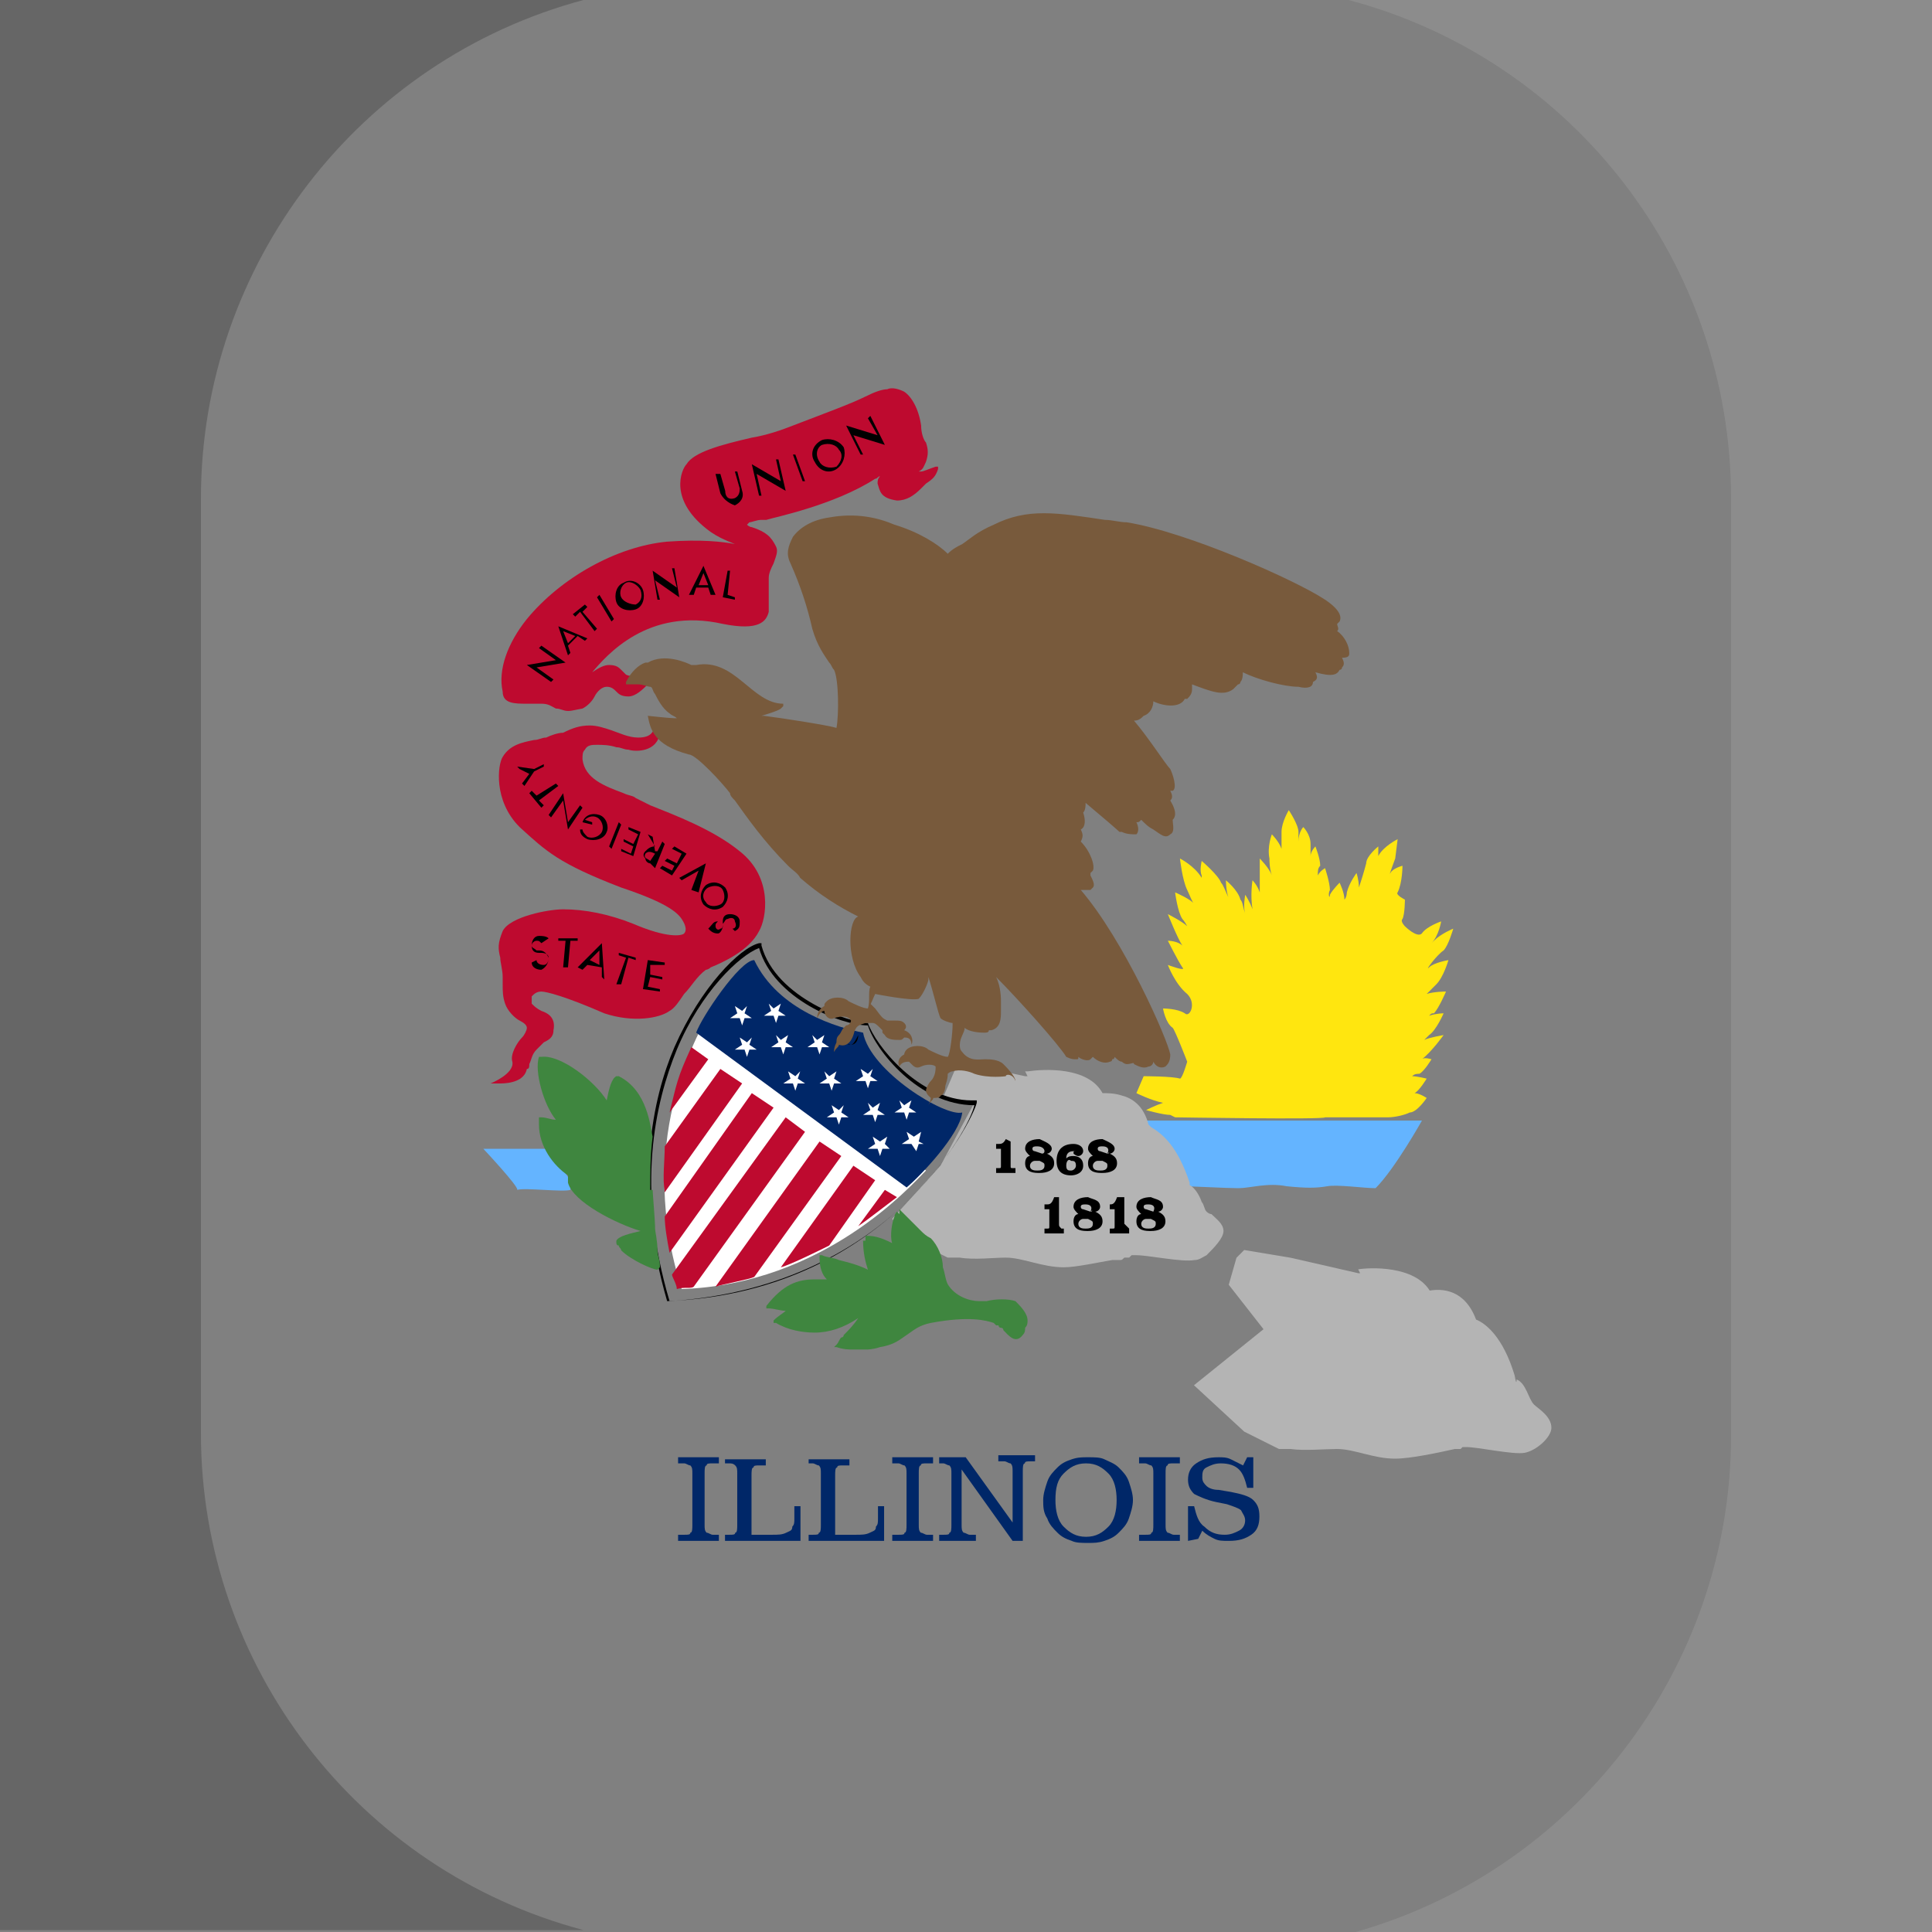 <?xml version="1.0" encoding="utf-8"?>
<!-- Generator: Adobe Illustrator 23.0.0, SVG Export Plug-In . SVG Version: 6.00 Build 0)  -->
<svg version="1.0" id="svg2" xmlns:svg="http://www.w3.org/2000/svg"
	 xmlns="http://www.w3.org/2000/svg" xmlns:xlink="http://www.w3.org/1999/xlink" x="0px" y="0px" width="100px" height="100px"
	 viewBox="0 0 100 100" enable-background="new 0 0 100 100" xml:space="preserve">
<rect x="0" y="0" width="100" height="100" fill="#808080" stroke="none"/>
<g id="path25">
	<path fill="#64B4FF" d="M58.9,58c0,0,1.8,3.4,2.3,3.4s2.3,0.1,2.9,0.1s1.5-0.3,2.5-0.1c1,0.1,1.5,0.1,2.1,0
		c0.5-0.1,1.9,0.1,2.5,0.1c1-1,2.4-3.5,2.4-3.5H58.9"/>
</g>
<path fill="#B4B4B4" d="M79.4,72.7c-0.3-0.3-0.4-1.1-0.9-1.3c0,0,0,0.4-0.1-0.2c-0.6-2-1.5-2.7-2-2.9c-0.6-1.6-1.8-1.6-2.4-1.5
	c-0.8-1.3-3.1-1.2-3.7-1.1l0.1,0.2h-0.1l-3.5-0.8l-2.4-0.4L64,65.1l-0.4,1.4l1.8,2.3l-3.6,2.9l2.6,2.4l1.8,0.9h0.6
	c0.7,0.1,1.8,0,2.4,0c0.9,0,1.9,0.5,3,0.5c0.8,0,2.2-0.3,3.1-0.5h0.3l0.1-0.1c0.1,0,0.1,0,0.2,0c0.6,0,2.4,0.4,3,0.3
	c0.6-0.1,1.4-0.8,1.4-1.3C80.3,73.3,79.6,72.9,79.4,72.7z"/>
<g id="g4096" transform="matrix(0.996,0,0,0.996,2.133,0.256)">
	<g id="flowRoot3297" transform="matrix(1.06,0,0,1.06,422.753,250.585)">
		<g id="path4080">
			<path fill="#002768" d="M-367.6-161.1v-0.3h0.3c0.2,0,0.3,0,0.3-0.1c0.1,0,0.1-0.2,0.1-0.4v-2.5c0-0.2,0-0.3-0.1-0.4
				c-0.1,0-0.2-0.1-0.3-0.1h-0.3v-0.3h2v0.3h-0.3c-0.2,0-0.3,0-0.3,0.1c-0.1,0-0.1,0.2-0.1,0.4v2.5c0,0.2,0,0.3,0.1,0.4
				c0.1,0,0.2,0.1,0.3,0.1h0.3v0.3H-367.6z"/>
		</g>
		<g id="path4082">
			<path fill="#002768" d="M-365.3-165.1h2v0.3h-0.3c-0.2,0-0.3,0-0.3,0.1c-0.1,0-0.1,0.2-0.1,0.4v2.9h1c0.3,0,0.5,0,0.7-0.1
				c0.2-0.1,0.3-0.1,0.3-0.3c0.1-0.1,0.1-0.2,0.1-0.4c0-0.1,0-0.3,0-0.5v-0.1h0.3v1.7h-3.7v-0.3h0.2c0.2,0,0.3,0,0.3-0.1
				c0.1,0,0.1-0.2,0.1-0.4v-2.5c0-0.2,0-0.3-0.1-0.4s-0.2-0.1-0.3-0.1h-0.2V-165.1L-365.3-165.1z"/>
		</g>
		<g id="path4084">
			<path fill="#002768" d="M-361.2-165.1h2v0.3h-0.3c-0.2,0-0.3,0-0.3,0.1c-0.1,0-0.1,0.2-0.1,0.4v2.9h1c0.3,0,0.5,0,0.7-0.1
				c0.2-0.1,0.3-0.1,0.3-0.3c0.1-0.1,0.1-0.2,0.1-0.4c0-0.1,0-0.3,0-0.5v-0.1h0.3v1.7h-3.7v-0.3h0.2c0.2,0,0.3,0,0.3-0.1
				c0.1,0,0.1-0.2,0.1-0.4v-2.5c0-0.2,0-0.3-0.1-0.4c-0.1,0-0.2-0.1-0.3-0.1h-0.2C-361.2-164.8-361.2-165.1-361.2-165.1z"/>
		</g>
		<g id="path4086">
			<path fill="#002768" d="M-357.1-161.1v-0.3h0.3c0.2,0,0.3,0,0.3-0.1c0.1,0,0.1-0.2,0.1-0.4v-2.5c0-0.2,0-0.3-0.1-0.4
				c-0.1,0-0.2-0.1-0.3-0.1h-0.3v-0.3h2v0.3h-0.3c-0.2,0-0.3,0-0.3,0.1c-0.1,0-0.1,0.2-0.1,0.4v2.5c0,0.2,0,0.3,0.1,0.4
				c0.1,0,0.2,0.1,0.3,0.1h0.3v0.3H-357.1z"/>
		</g>
		<g id="path4088">
			<path fill="#002768" d="M-350.7-161.1h-0.5l-2.5-3.5v2.7c0,0.2,0,0.3,0.1,0.4c0.1,0,0.2,0.1,0.3,0.1h0.3v0.3h-1.8v-0.3h0.2
				c0.2,0,0.3,0,0.3-0.1c0.1,0,0.1-0.2,0.1-0.4v-2.5c0-0.2,0-0.3-0.1-0.4c-0.1,0-0.2-0.1-0.3-0.1h-0.2v-0.3h1.3l2.3,3.2v-2.5
				c0-0.2,0-0.3-0.1-0.4c-0.1,0-0.2-0.1-0.3-0.1h-0.3v-0.3h1.8v0.3h-0.2c-0.2,0-0.3,0-0.3,0.1c-0.1,0-0.1,0.2-0.1,0.4L-350.7-161.1
				L-350.7-161.1L-350.7-161.1z"/>
		</g>
		<g id="path4090">
			<path fill="#002768" d="M-349.1-163.1c0,0.5,0.1,1,0.4,1.3c0.3,0.3,0.6,0.5,1.1,0.5s0.8-0.2,1.1-0.5c0.3-0.3,0.4-0.8,0.4-1.3
				c0-0.5-0.1-1-0.4-1.3c-0.3-0.3-0.6-0.5-1.1-0.5s-0.8,0.2-1.1,0.5C-349-164.1-349.1-163.7-349.1-163.1z M-349.7-163.1
				c0-0.3,0.1-0.6,0.2-0.9c0.1-0.3,0.3-0.5,0.5-0.7c0.2-0.2,0.4-0.3,0.7-0.4c0.3-0.1,0.5-0.1,0.8-0.1s0.6,0,0.8,0.1
				c0.2,0.1,0.5,0.2,0.7,0.4c0.2,0.2,0.4,0.4,0.5,0.7c0.1,0.3,0.2,0.6,0.2,0.9s-0.1,0.6-0.2,0.9s-0.3,0.5-0.5,0.7s-0.4,0.3-0.7,0.4
				c-0.3,0.1-0.5,0.1-0.8,0.1s-0.6,0-0.8-0.1c-0.3-0.1-0.5-0.2-0.7-0.4s-0.4-0.4-0.5-0.7C-349.7-162.5-349.7-162.8-349.7-163.1z"/>
		</g>
		<g id="path4092">
			<path fill="#002768" d="M-345-161.1v-0.3h0.3c0.2,0,0.3,0,0.3-0.1c0.1,0,0.1-0.2,0.1-0.4v-2.5c0-0.2,0-0.3-0.1-0.4
				c-0.1,0-0.2-0.1-0.3-0.1h-0.3v-0.3h2v0.3h-0.3c-0.2,0-0.3,0-0.3,0.1c-0.1,0-0.1,0.2-0.1,0.4v2.5c0,0.2,0,0.3,0.1,0.4
				c0.1,0,0.2,0.1,0.3,0.1h0.3v0.3H-345z"/>
		</g>
		<g id="path4094">
			<path fill="#002768" d="M-342.6-161.1v-1.7h0.3c0.1,0.4,0.2,0.8,0.5,1c0.3,0.3,0.6,0.4,1,0.4c0.3,0,0.5-0.1,0.7-0.2
				s0.3-0.3,0.3-0.5s-0.1-0.3-0.2-0.5c-0.1-0.1-0.4-0.2-0.7-0.3l-0.5-0.1c-0.5-0.1-0.9-0.3-1.1-0.4c-0.2-0.2-0.3-0.4-0.3-0.7
				s0.1-0.6,0.4-0.8c0.3-0.2,0.6-0.3,1.1-0.3c0.2,0,0.4,0,0.6,0.1c0.2,0.1,0.4,0.2,0.6,0.3l0.2-0.4h0.3v1.5h-0.3
				c-0.1-0.4-0.2-0.7-0.4-0.9c-0.2-0.2-0.5-0.3-0.9-0.3c-0.3,0-0.5,0.1-0.7,0.2c-0.2,0.1-0.2,0.3-0.2,0.5s0.1,0.3,0.2,0.4
				c0.1,0.1,0.3,0.2,0.6,0.2l0.6,0.1c0.5,0.1,0.9,0.2,1.1,0.4s0.3,0.4,0.3,0.8c0,0.4-0.1,0.7-0.4,0.9s-0.6,0.3-1.1,0.3
				c-0.3,0-0.5,0-0.7-0.1c-0.2-0.1-0.4-0.2-0.6-0.4l-0.2,0.4L-342.6-161.1L-342.6-161.1z"/>
		</g>
	</g>
	<g id="seal" transform="matrix(1.257,0,0,1.257,12.794,17.081)">
		<path fill="#64B4FF" d="M10.8,33.7H8.1c0,0,1.5,1.6,1.4,1.7c0.3-0.1,1.9,0.1,2.2,0v-0.1c0.1,0,0.1,0,0.2,0L10.8,33.7z"/>
		<g id="rock">
			<path fill="#B4B4B4" d="M38.7,37.1c0-0.3-0.3-0.5-0.5-0.7c-0.1,0-0.2-0.1-0.2-0.1c-0.1-0.1-0.1-0.3-0.2-0.4
				c-0.1-0.3-0.3-0.6-0.5-0.7v-0.1c-0.5-1.5-1.1-2-1.6-2.3l-0.1-0.1c-0.2-0.8-0.7-1.1-1.1-1.2c-0.3-0.1-0.6-0.1-0.8-0.1
				c-0.6-1.1-2.4-1-3.1-0.9l0,0c0,0,0,0-0.1,0l0.1,0.2h-0.1l-2.8-0.6v0.1l-0.6,1.4l1.3,0.2L27,34.4l-2,2.2l0.9,0.9l1.4,0.7h0.5
				c0.6,0.1,1.4,0,1.9,0c0.7,0,1.5,0.4,2.4,0.4c0.5,0,1.4-0.2,2-0.3c0.1,0,0.2,0,0.3,0s0.1,0,0.2-0.1h0.2l0.1-0.1c0.1,0,0.1,0,0.2,0
				c0.5,0,1.9,0.3,2.4,0.2c0.2,0,0.3-0.1,0.5-0.2C38.3,37.8,38.7,37.4,38.7,37.1z M33.4,31.5C33.4,31.4,33.4,31.4,33.4,31.5
				C33.4,31.4,33.4,31.4,33.4,31.5z"/>
			<g>
				<path d="M29.9,34.4v-1l-0.2-0.1c-0.1,0.2-0.2,0.2-0.3,0.2h-0.1v0.2h0.2v0.7c0,0.1,0,0.1-0.1,0.1h-0.1v0.2h0.8v-0.2H30
					C29.9,34.5,29.9,34.5,29.9,34.4z"/>
				<path d="M31.7,34.3c0-0.2-0.1-0.3-0.3-0.4c0.1,0,0.2-0.1,0.2-0.2c0-0.2-0.3-0.3-0.5-0.4c-0.3,0-0.6,0.1-0.6,0.4
					c0,0.1,0.1,0.2,0.2,0.3c-0.1,0-0.2,0.1-0.2,0.3c0,0.4,0.4,0.4,0.6,0.4C31.4,34.7,31.7,34.6,31.7,34.3z M31,34.6
					c-0.1,0-0.3,0-0.3-0.2c0-0.1,0.1-0.2,0.2-0.2h0.2c0.2,0.1,0.2,0.1,0.2,0.2C31.3,34.6,31.1,34.6,31,34.6z M31.2,33.9l-0.3-0.1
					c-0.1,0-0.1-0.1-0.1-0.1c0-0.1,0.1-0.1,0.2-0.1c0.2,0,0.3,0.1,0.3,0.2C31.3,33.8,31.3,33.9,31.2,33.9z"/>
				<path d="M32.9,34.4c0-0.3-0.2-0.4-0.4-0.4c-0.1,0-0.2,0-0.3,0.1c0-0.2,0.1-0.3,0.3-0.3h0.1c-0.1,0-0.1,0-0.1,0.1
					c0,0,0.1,0.1,0.2,0.1c0.1,0,0.2-0.1,0.2-0.2c0-0.2-0.2-0.3-0.4-0.3c-0.5,0-0.7,0.3-0.7,0.7s0.2,0.6,0.6,0.6
					C32.6,34.8,32.9,34.7,32.9,34.4z M32.4,34.6c-0.1,0-0.2,0-0.2-0.2c0-0.2,0.1-0.3,0.2-0.2c0.1,0,0.2,0,0.2,0.2
					C32.6,34.5,32.5,34.6,32.4,34.6z"/>
				<path d="M34.3,34.3c0-0.2-0.1-0.3-0.3-0.4c0.1,0,0.2-0.1,0.2-0.2c0-0.2-0.3-0.3-0.5-0.4c-0.3,0-0.6,0.1-0.6,0.4
					c0,0.1,0.1,0.2,0.2,0.3c-0.1,0-0.2,0.1-0.2,0.3c0,0.4,0.4,0.4,0.6,0.4C34,34.7,34.3,34.6,34.3,34.3z M33.6,34.6
					c-0.1,0-0.3,0-0.3-0.2c0-0.1,0.1-0.2,0.2-0.2h0.2c0.2,0.1,0.2,0.1,0.2,0.2C33.9,34.6,33.7,34.6,33.6,34.6z M33.9,33.9l-0.3-0.1
					c-0.1,0-0.1-0.1-0.1-0.1c0-0.1,0.1-0.1,0.2-0.1C33.9,33.6,34,33.7,33.9,33.9C34,33.8,34,33.9,33.9,33.9z"/>
				<path d="M31.9,36.8v-1v-0.1h-0.2C31.6,36,31.5,36,31.4,36h-0.1v0.2h0.2v0.7c0,0.1,0,0.1-0.1,0.1h-0.1v0.2h0.8v-0.2H32
					C31.9,36.9,31.9,36.9,31.9,36.8z"/>
				<path d="M33.4,36.3c0.1,0,0.2-0.1,0.2-0.2c0-0.3-0.3-0.3-0.5-0.4c-0.3,0-0.6,0.1-0.6,0.4c0,0.1,0.1,0.2,0.2,0.3
					c-0.1,0-0.2,0.1-0.2,0.3c0,0.4,0.4,0.4,0.6,0.4c0.3,0,0.6-0.1,0.6-0.4C33.7,36.5,33.6,36.4,33.4,36.3z M33,36
					c0.2,0,0.3,0.1,0.2,0.3c0.1-0.1,0.1,0,0,0l-0.3-0.1c-0.1,0-0.1-0.1-0.1-0.1C32.8,36,32.9,36,33,36z M33,37c-0.1,0-0.3,0-0.3-0.2
					c0-0.1,0.1-0.2,0.2-0.2h0.2c0.2,0.1,0.2,0.1,0.2,0.2C33.3,37,33.1,37,33,37z"/>
				<path d="M34.6,36.8v-1v-0.1h-0.3C34.2,36,34.1,36,34,36v0.2h0.2v0.7c0,0.1,0,0.1-0.1,0.1H34v0.2h0.8v-0.2L34.6,36.8
					C34.6,36.9,34.6,36.9,34.6,36.8z"/>
				<path d="M36,36.3c0.1,0,0.2-0.1,0.2-0.2c0-0.3-0.3-0.3-0.5-0.4c-0.3,0-0.6,0.1-0.6,0.4c0,0.1,0.1,0.2,0.2,0.3
					c-0.1,0-0.2,0.1-0.2,0.3c0,0.4,0.4,0.4,0.6,0.4c0.3,0,0.6-0.1,0.6-0.4C36.3,36.5,36.2,36.4,36,36.3z M35.6,36
					c0.2,0,0.3,0.1,0.2,0.3l-0.3-0.1c-0.1,0-0.1-0.1-0.1-0.1C35.4,36,35.5,36,35.6,36z M35.6,37c-0.1,0-0.3,0-0.3-0.2
					c0-0.1,0.1-0.2,0.2-0.2h0.2c0.2,0.1,0.2,0.1,0.2,0.2C35.9,37,35.7,37,35.6,37z"/>
			</g>
		</g>
		<g id="shield">
			<g id="path124">
				<path d="M15.7,40L15.7,40c-1.4-4.8-0.6-8.4,0.3-10.5c1.1-2.5,2.7-4.1,3.5-4.3h0.1v0.1c0.6,2.2,3.7,3.2,4.4,3.2l0,0l0,0
					c0.3,0.9,2.1,3.2,4.3,3.2h0.1h0.1v0.1c-0.1,0.4-1,2.3-3,4.2C23.7,37.7,20.6,39.8,15.7,40L15.7,40z M19.5,25.4
					c-0.8,0.3-2.4,1.8-3.4,4.2c-0.9,2.2-1.7,5.7-0.3,10.4c4.8-0.3,7.9-2.3,9.7-4c1.9-1.8,2.8-3.6,2.9-4.1l0,0
					c-2.3,0-4.1-2.3-4.4-3.3C22.9,28.6,20.1,27.5,19.5,25.4z"/>
			</g>
			<g id="path126">
				<path fill="#FFFFFF" d="M23.8,29c0.3,0.8,1.1,4.4,2.6,5.6c-0.6,0.6-4.2,4.7-10.1,4.9c-1.9-6,0.5-10.3,1.3-11.7
					C19.4,29.2,23,28.9,23.8,29"/>
			</g>
			<g id="path128">
				<path fill="#002768" d="M19.3,25.9c1,2.1,3.5,2.8,4.5,3c0.3,1.6,3.4,3.5,4.1,3.3c-0.1,0.9-1.7,2.6-2.3,3.1l-8.7-6.4
					C17.1,28.3,18.7,25.9,19.3,25.9"/>
			</g>
			<g id="g130">
				<g id="path132">
					<path fill="#BE0A2F" d="M24.7,35.4l0.5,0.3c-0.4,0.3-1.3,1-1.6,1.2L24.7,35.4"/>
				</g>
				<g id="path134">
					<path fill="#BE0A2F" d="M16.7,29.5l0.7,0.5l-1.6,2.2C16.1,31,16.1,30.8,16.7,29.5"/>
				</g>
				<g id="path136">
					<path fill="#BE0A2F" d="M17.9,30.4l0.9,0.6l-3.2,4.5c-0.1-0.6,0-1.3,0-1.9L17.9,30.4"/>
				</g>
				<g id="path138">
					<path fill="#BE0A2F" d="M19.2,31.4l0.9,0.6l-4.3,6c-0.1-0.5-0.2-1.1-0.2-1.5L19.2,31.4"/>
				</g>
				<g id="path140">
					<path fill="#BE0A2F" d="M22,33.4l0.9,0.6l-3.6,5c-0.2,0.1-1.3,0.3-1.6,0.4L22,33.4"/>
				</g>
				<g id="path142">
					<path fill="#BE0A2F" d="M20.6,32.4l0.8,0.6l-4.6,6.4c-0.1,0.1-0.4,0-0.7,0.1c0-0.2-0.2-0.5-0.2-0.6L20.6,32.4"/>
				</g>
				<g id="path144">
					<path fill="#BE0A2F" d="M23.4,34.4l0.9,0.6l-1.9,2.7c-0.2,0.1-1.6,0.8-2,0.9L23.4,34.4"/>
				</g>
			</g>
			<g>
				<polygon fill="#FFFFFF" points="18.7,28.3 18.8,28.6 18.9,28.3 19.2,28.3 18.9,28.1 19,27.8 18.8,28 18.5,27.8 18.6,28.1 
					18.3,28.3 				"/>
				<polygon fill="#FFFFFF" points="20.1,28.2 20.2,28.5 20.3,28.2 20.6,28.2 20.3,28 20.4,27.7 20.1,27.9 19.9,27.7 20,28 
					19.7,28.2 				"/>
				<polygon fill="#FFFFFF" points="19.1,29.4 19.2,29.1 19,29.3 18.7,29.1 18.8,29.4 18.5,29.6 18.9,29.6 19,29.9 19.1,29.6 
					19.4,29.6 				"/>
				<polygon fill="#FFFFFF" points="20.4,29.5 20.5,29.8 20.6,29.5 20.9,29.5 20.6,29.3 20.7,29 20.4,29.2 20.2,29 20.3,29.3 
					20,29.5 				"/>
				<polygon fill="#FFFFFF" points="21.9,29.5 22,29.8 22.1,29.5 22.4,29.5 22.1,29.3 22.2,29 21.9,29.2 21.7,29 21.8,29.3 
					21.5,29.5 				"/>
				<polygon fill="#FFFFFF" points="23.9,30.9 24,31.2 24.1,30.9 24.4,30.9 24.1,30.7 24.2,30.4 24,30.6 23.7,30.4 23.8,30.7 
					23.5,30.9 				"/>
				<polygon fill="#FFFFFF" points="22.5,31.3 22.6,31 22.9,31 22.6,30.8 22.7,30.5 22.4,30.7 22.2,30.5 22.3,30.8 22,31 22.4,31 
									"/>
				<polygon fill="#FFFFFF" points="21.1,30.8 21.2,30.5 21,30.7 20.7,30.5 20.8,30.8 20.5,31 20.9,31 21,31.3 21.1,31 21.4,31 				
					"/>
				<polygon fill="#FFFFFF" points="22.9,32.2 23,31.9 22.8,32.1 22.5,31.9 22.6,32.2 22.3,32.4 22.7,32.4 22.8,32.7 22.9,32.4 
					23.2,32.4 				"/>
				<polygon fill="#FFFFFF" points="24.2,32.3 24.3,32.6 24.4,32.3 24.7,32.3 24.4,32.1 24.5,31.8 24.2,32 24,31.8 24.1,32.1 
					23.8,32.3 				"/>
				<polygon fill="#FFFFFF" points="25.5,32.2 25.6,32.5 25.7,32.2 26,32.2 25.7,32 25.8,31.7 25.5,31.9 25.3,31.7 25.4,32 
					25.1,32.2 				"/>
				<polygon fill="#FFFFFF" points="24.7,33.5 24.8,33.2 24.5,33.4 24.2,33.2 24.3,33.5 24,33.7 24.4,33.7 24.5,34 24.6,33.7 
					24.9,33.7 				"/>
				<polygon fill="#FFFFFF" points="26.1,33.5 26.3,33.5 26.1,33.4 26.2,33 25.9,33.2 25.6,33 25.7,33.3 25.4,33.5 25.8,33.5 
					26,33.8 				"/>
			</g>
		</g>
		<g id="sun">
			<path fill="#FFE60F" d="M48,25.9c0,0-0.6,0.1-0.8,0.3c-0.2,0.2,0.3-0.5,0.6-0.7c0.2-0.2,0.4-0.9,0.4-0.9s-0.5,0.2-0.8,0.5
				l-0.1,0.1l-0.1,0.1l0,0c0,0,0,0,0.1-0.1l0,0c0.3-0.3,0.4-0.9,0.4-0.9s-0.6,0.2-0.8,0.5c-0.2,0.2-0.7-0.3-0.7-0.3
				s-0.2-0.2-0.1-0.3c0.1-0.2,0.1-0.8,0.1-0.8s-0.4-0.2-0.3-0.3c0.2-0.4,0.2-1.1,0.2-1.1s-0.4,0.1-0.5,0.3c-0.1,0.2,0.2-0.6,0.2-0.6
				l0.1-0.8c0,0-0.6,0.3-0.8,0.7c0-0.2,0-0.4,0-0.4s-0.5,0.4-0.5,0.7c0,0-0.1,0.4-0.3,1c0-0.3-0.1-0.6-0.1-0.6s-0.3,0.4-0.4,0.8
				c0,0,0,0.2-0.1,0.3c0-0.3-0.2-0.7-0.2-0.7s-0.3,0.3-0.4,0.5c0,0.2-0.1,0,0-0.2c0-0.3-0.2-0.9-0.2-0.9s-0.2,0.1-0.3,0.3
				c0-0.2,0-0.3,0.1-0.4c0-0.3-0.2-0.8-0.2-0.8s-0.2,0.2-0.2,0.4c0-0.3,0-0.4,0-0.5c0-0.4-0.3-0.7-0.3-0.7s-0.2,0.2-0.2,0.6
				c0-0.1,0-0.3,0-0.4c0-0.3-0.4-0.9-0.4-0.9s-0.3,0.5-0.3,0.9c0,0,0,0.3,0,0.7c-0.1-0.3-0.4-0.6-0.4-0.6s-0.2,0.5-0.1,1
				c0,0.1,0,0.4,0.1,0.7c-0.1-0.3-0.5-0.7-0.5-0.7s0,0.9,0,1.3v0.1c-0.1-0.3-0.3-0.5-0.3-0.5s-0.1,0.6,0,1.2
				c-0.1-0.3-0.3-0.6-0.3-0.6s-0.1,0.5,0,0.8c-0.1-0.3-0.1-0.5-0.2-0.6c-0.1-0.4-0.6-0.8-0.6-0.8s0,0.4,0.1,0.7
				c-0.1-0.2-0.2-0.5-0.3-0.6c-0.1-0.3-0.8-0.9-0.8-0.9s-0.1,0.4,0,0.6v0.1c-0.3-0.5-0.9-0.8-0.9-0.8s0.1,0.9,0.3,1.3
				c0.1,0.2,0.2,0.5,0.3,0.6l0,0l0,0c-0.1-0.2-0.8-0.5-0.8-0.5s0.1,0.8,0.3,1.1c0,0,0.1,0.1,0.2,0.3C37,24.3,36.4,24,36.4,24
				s0.4,1,0.6,1.3c-0.2-0.2-0.6-0.2-0.6-0.2s0.4,0.8,0.6,1.1c0.2,0.2-0.6-0.1-0.6-0.1s0.3,0.8,0.8,1.2c0.4,0.4,0.1,1-0.1,0.8
				c-0.3-0.2-0.9-0.2-0.9-0.2s0.1,0.6,0.4,0.8c0.1,0.1,0.6,1.4,0.6,1.4s-0.2,0.7-0.3,0.7c-0.3-0.1-1.5-0.1-1.5-0.1l-0.3,0.7
				c0,0,0.6,0.3,1.1,0.4c-0.3,0.1-0.7,0.3-0.7,0.3s0.7,0.2,1,0.2l0.2,0.1c0,0,6.2,0.1,6.2,0h2.6c0.3,0,0.7-0.1,0.9-0.2
				c0.3,0,0.7-0.6,0.7-0.6s-0.3-0.2-0.5-0.2c0.2-0.1,0.5-0.6,0.5-0.6s-0.4-0.1-0.6-0.1c0.1-0.1,0.2-0.1,0.3-0.1
				c0.2-0.1,0.5-0.6,0.5-0.6s-0.3-0.1-0.4,0c0.4-0.3,0.9-1,0.9-1s-0.6,0.1-0.8,0.2c0.1-0.1,0.2-0.2,0.2-0.2c0.3-0.2,0.6-0.9,0.6-0.9
				s-0.3,0-0.6,0.1c0.1-0.1,0.1-0.1,0.2-0.1c0.2-0.2,0.5-0.9,0.5-0.9s-0.5,0-0.8,0.1c0.1-0.1,0.2-0.2,0.4-0.4
				C47.8,26.6,48,25.9,48,25.9z"/>
		</g>
		<g id="grass">
			<g>
				<path fill="#3F863F" d="M19,40.9C19,40.9,19,40.8,19,40.9L19,40.9L19,40.9z"/>
			</g>
		</g>
		<g>
			<path fill="#3F863F" d="M15.3,37.9L15.3,37.9c0-0.4-0.1-0.8-0.1-0.9v-0.1c0-0.2-0.1-1.4-0.1-1.5c0,0,0,0-0.1,0
				c0-0.7,0-1.4,0.1-2.2c-0.1-0.4-0.2-1.9-1.4-2.5l0,0l0,0l0,0l0,0c0,0,0,0-0.1,0c-0.2,0.1-0.3,0.5-0.4,1c-0.5-0.8-1.9-1.9-2.7-1.8
				l0,0h-0.1c-0.2,0.6,0.2,2,0.7,2.6c-0.2,0-0.4-0.1-0.6-0.1h-0.1v0.1c0,0.1,0,0.1,0,0.2l0,0c0,0.9,0.6,1.7,1.2,2.1V35v0.1l0,0
				c0.2,0.8,2,1.7,3,2c-0.4,0.1-0.9,0.2-1,0.4c0,0,0,0,0,0.1l0,0c0,0,0,0.1,0.1,0.1l0,0c0,0.1,0.1,0.1,0.1,0.2l0,0
				c0.4,0.4,1.3,0.8,1.5,0.8l0,0l0,0l0.1-0.1v-0.1l0,0C15.4,38.3,15.3,38.1,15.3,37.9z"/>
			<g>
				<path fill="#3F863F" d="M30.1,40c-0.3-0.1-0.8-0.1-1.2,0c-0.1,0-0.2,0-0.3,0c-0.4,0-1-0.2-1.3-0.7c-0.1-0.2-0.1-0.4-0.2-0.7
					c0-0.4-0.2-0.9-0.5-1.2c-0.2-0.1-0.3-0.2-0.4-0.3c-0.2-0.2-0.4-0.4-0.9-0.9v0.1v0.1c0,0,0,0-0.1-0.1c0,0-0.1,0.1-0.1,0.2l0,0
					c-0.1,0.2-0.2,0.8-0.1,1.1l0,0c-0.4-0.2-0.7-0.3-1-0.3h-0.1v0.1v0.1h-0.1c0,0.5,0.1,0.9,0.2,1.2c-0.4-0.2-0.8-0.3-1.2-0.4
					c-0.2-0.1-0.5-0.1-0.7-0.2H22v0.1c0,0.4,0.1,0.7,0.3,0.9c-0.2,0-0.4,0-0.5,0c-0.7,0-1.3,0.2-2,1.1v0.1h0.1
					c0.2,0,0.5,0.1,0.7,0.1c-0.1,0.1-0.3,0.2-0.5,0.4v0.1h0.1c0.5,0.3,1.1,0.4,1.6,0.4c0.6,0,1.2-0.2,1.8-0.6
					c-0.2,0.3-0.4,0.5-0.6,0.7c0,0,0,0.1-0.1,0.1c-0.1,0.1-0.1,0.2-0.2,0.3l-0.1,0.1h0.1C23,42,23.2,42,23.4,42s0.3,0,0.5,0
					c0.1,0,0.3,0,0.6-0.1c0.6-0.1,0.8-0.3,1.1-0.5c0.3-0.2,0.5-0.4,1-0.5c1.6-0.3,2.3-0.1,2.6,0c0,0,0,0,0.1,0.1l0,0h0.1
					c0,0,0,0.1,0.1,0.1c0,0,0.1,0,0.1,0.1c0.2,0.2,0.5,0.6,0.8,0.2c0.1-0.1,0.1-0.2,0.1-0.3c0.1-0.1,0.1-0.2,0.1-0.3
					C30.6,40.5,30.3,40.2,30.1,40z"/>
			</g>
		</g>
		<g id="ribbon">
			<g id="path591">
				<path fill="#BE0A2F" d="M8.8,31c-0.2,0-0.3,0-0.4,0H8.3h0.1c0,0,1-0.4,0.9-0.9c-0.1-0.3,0.2-0.8,0.4-1c0.1-0.1,0.2-0.3,0.2-0.4
					c0-0.1-0.1-0.2-0.3-0.3C9.4,28.3,9.1,28,9,27.7s-0.1-0.5-0.1-0.8c0-0.1,0-0.2,0-0.3c0-0.3-0.1-0.6-0.1-0.8
					c-0.1-0.4-0.1-0.6,0.1-1.1c0.3-0.6,1.9-0.9,2.5-0.9l0,0c0.9,0,1.9,0.2,2.9,0.6c1.4,0.6,2,0.5,2.1,0.4c0.1-0.1,0.1-0.3-0.1-0.6
					c-0.2-0.3-0.7-0.7-2.5-1.3c-2.6-1-3.1-1.5-4.2-2.5c-1.1-1.1-0.9-2.6-0.7-2.9c0.3-0.5,0.8-0.6,1.3-0.7c0.2,0,0.3-0.1,0.5-0.1
					c0.2-0.1,0.5-0.2,0.7-0.2c0.4-0.2,0.7-0.3,1.1-0.3l0,0c0.3,0,0.6,0.1,0.9,0.2c0.3,0.1,0.7,0.3,1.1,0.3c0.6,0,0.6-0.3,0.7-0.4
					v-0.1l0.1,0.1c0.1,0.1,0.1,0.1,0.1,0.2l0,0l0,0c-0.1,0.8-1,0.8-1.3,0.7l0,0c-0.2,0-0.3-0.1-0.5-0.1C13.3,17,13,17,12.8,17
					s-0.4,0-0.5,0.2c-0.1,0.1-0.1,0.2-0.1,0.4c0.1,0.8,0.9,1.1,1.7,1.4c0.2,0.1,0.4,0.1,0.5,0.2c0.2,0.1,0.4,0.2,0.6,0.3
					c1,0.4,2.6,1,3.7,1.9c1.4,1.1,1.1,2.8,0.8,3.3c-0.4,0.8-1.5,1.3-2,1.5c-0.1,0.1-0.2,0.1-0.2,0.1c-0.4,0.3-0.6,0.7-0.9,1
					c-0.2,0.3-0.4,0.6-0.6,0.7c-0.4,0.3-1.5,0.5-2.7,0.1c-1.6-0.7-2.4-0.9-2.6-0.9c-0.2,0-0.3,0.1-0.4,0.2c0,0.1,0,0.2,0,0.3
					c0.1,0.1,0.2,0.2,0.4,0.3c0.3,0.1,0.6,0.3,0.5,0.8c0,0.3-0.2,0.4-0.4,0.5c-0.1,0.1-0.2,0.2-0.3,0.3c-0.2,0.2-0.2,0.4-0.3,0.6
					c0,0.1,0,0.2-0.1,0.2C9.8,30.9,9.2,31,8.8,31z M11.6,15.6c-0.2,0-0.3-0.1-0.5-0.1c-0.2-0.1-0.3-0.2-0.6-0.2c-0.2,0-0.4,0-0.6,0
					c-0.5,0-1,0-1-0.5c-0.2-0.9,0.2-2,1-3c1.4-1.7,3.7-3,5.8-3.2c1.4-0.1,2.3,0,2.8,0.1c-0.5-0.2-0.7-0.3-1-0.5
					c-1.8-1.3-1.2-2.6-1-2.8c0.3-0.5,1.4-0.8,2.7-1.1c0.6-0.1,1.2-0.3,1.7-0.5c1.3-0.5,2.4-0.9,3-1.2c0.4-0.2,0.7-0.3,0.9-0.3
					c0.2-0.1,0.5,0,0.7,0.1c0.3,0.2,0.6,0.7,0.7,1.4c0,0.3,0.1,0.6,0.2,0.7c0.1,0.3,0.1,0.5,0,0.8c-0.1,0.2-0.1,0.3-0.3,0.4h0.1
					c0.1,0,0.3-0.1,0.6-0.2h0.1v0.1c-0.1,0.3-0.2,0.4-0.5,0.6l-0.1,0.1l-0.1,0.1c-0.3,0.3-0.6,0.5-1,0.5c-0.7-0.1-0.7-0.4-0.8-0.7
					c0-0.1,0-0.2,0.1-0.3c-0.1,0-0.1,0.1-0.2,0.1c-1.7,1.1-4.2,1.6-4.5,1.7c-0.1,0-0.2,0-0.2,0c-0.2,0-0.4,0.1-0.5,0.1L19,7.9
					c0,0,0.1,0.1,0.2,0.1c0.6,0.2,0.8,0.4,1,0.8c0.1,0.2,0,0.4-0.1,0.7c-0.1,0.2-0.2,0.4-0.2,0.6c0,0.4,0,0.7,0,0.9
					c0,0.2,0,0.4,0,0.5c-0.1,0.4-0.4,0.8-1.9,0.5c-3.1-0.7-4.8,1.3-5.4,2c0.3-0.2,0.5-0.3,0.7-0.3l0,0c0.3,0,0.4,0.1,0.5,0.2
					c0.1,0.1,0.1,0.1,0.2,0.2c0.2,0.1,0.6,0.1,1-0.2l0,0l0,0c0,0,0,0,0.1,0s0.1,0,0.3,0.1v0.1c-0.2,0-0.3,0.2-0.5,0.4
					c-0.2,0.2-0.5,0.5-0.8,0.5l0,0c-0.3,0-0.4-0.1-0.5-0.2s-0.2-0.2-0.4-0.2c-0.2,0-0.4,0.2-0.5,0.4c-0.1,0.2-0.3,0.4-0.5,0.5
					C11.7,15.6,11.7,15.6,11.6,15.6z"/>
			</g>
			<g id="text">
				<g id="state">
					<g id="path597">
						<path d="M10.5,25.2c-0.1-0.1-0.1-0.1-0.2-0.1c-0.1,0-0.2,0.1-0.2,0.2c0,0.1,0.1,0.1,0.2,0.2h0.1c0.2,0,0.3,0.1,0.4,0.3
							c0,0.2-0.1,0.4-0.3,0.5c-0.2,0-0.4-0.1-0.4-0.3l0.2-0.1c0,0.1,0.1,0.2,0.3,0.2c0.1,0,0.2-0.1,0.2-0.3c0-0.1-0.1-0.2-0.3-0.2
							h-0.1c-0.2,0-0.3-0.1-0.3-0.3c0-0.2,0.1-0.4,0.3-0.4c0.1,0,0.3,0,0.4,0.1L10.5,25.2"/>
					</g>
					<g id="path599">
						<path d="M11.6,26.2h-0.2l0.1-1.1h-0.3V25H12v0.1h-0.3L11.6,26.2"/>
					</g>
					<g id="path601">
						<path d="M12.4,26.1l-0.2,0.2L12,26.2l1-1l0.1,1.5L13,26.6v-0.4L12.4,26.1z M12.9,25.5l-0.4,0.4l0.4,0.2V25.5"/>
					</g>
					<g id="path603">
						<path d="M13.8,26.9h-0.2l0.4-1.1l-0.3-0.1v-0.1l0.7,0.2v0.1l-0.3-0.1L13.8,26.9"/>
					</g>
					<g id="path605">
						<path d="M14.9,25.9l0.7,0.1v0.1H15v0.4l0.5,0.1v0.1L15,26.6L14.9,27l0.5,0.1v0.1l-0.7-0.1L14.9,25.9"/>
					</g>
				</g>
				<g id="sovereignty">
					<g id="path608">
						<path d="M17.8,24.3c-0.1,0.1-0.1,0.1-0.1,0.2c0,0.1,0.1,0.2,0.2,0.1c0.1,0,0.1-0.1,0.1-0.2v-0.1c0-0.2,0.1-0.3,0.3-0.3
							c0.2,0,0.4,0.1,0.4,0.3c0,0.2,0,0.3-0.2,0.4l-0.1-0.1c0.1,0,0.2-0.1,0.1-0.3c0-0.1-0.1-0.2-0.3-0.1c-0.1,0-0.1,0.1-0.2,0.2
							v0.1c0,0.1-0.1,0.3-0.2,0.3c-0.2,0-0.3-0.1-0.4-0.2C17.6,24.4,17.6,24.3,17.8,24.3L17.8,24.3"/>
					</g>
					<g id="path610">
						<path d="M17.3,22.8c0.3-0.2,0.6-0.1,0.8,0.1c0.2,0.3,0.1,0.6-0.1,0.8c-0.3,0.2-0.6,0.1-0.8-0.1C17,23.3,17.1,23,17.3,22.8
							L17.3,22.8z M17.4,22.9c-0.2,0.1-0.3,0.4-0.1,0.6c0.1,0.2,0.4,0.2,0.6,0.1c0.2-0.1,0.2-0.4,0.1-0.6
							C17.9,22.8,17.6,22.8,17.4,22.9"/>
					</g>
					<g id="path612">
						<path d="M17,22.2l-0.7,0.4l-0.1-0.1l1.1-0.6L17,23.1L16.7,23L17,22.2"/>
					</g>
					<g id="path614">
						<path d="M15.9,22.4l-0.5-0.3l0.1-0.1l0.4,0.2L16,22l-0.4-0.2l0.1-0.1l0.4,0.2l0.2-0.4l-0.4-0.2l0.1-0.1l0.5,0.3L15.9,22.4"/>
					</g>
					<g id="path616">
						<path d="M14.9,20.7l0.2,0.1l0.1,0.6h0.1l0.2-0.4l0.1,0.1l-0.4,1L15,21.9c-0.1,0-0.2-0.1-0.2-0.2c-0.1-0.1-0.1-0.2,0-0.3
							c0.1-0.1,0.2-0.2,0.4-0.2L14.9,20.7z M15.2,21.5L15.2,21.5c-0.2-0.1-0.3-0.1-0.4,0c-0.1,0.2,0.1,0.2,0.2,0.3l0,0L15.2,21.5"/>
					</g>
					<g id="path618">
						<path d="M14.3,21.6l-0.5-0.2v-0.1l0.4,0.2l0.1-0.3L13.9,21v-0.1l0.4,0.2l0.2-0.4l-0.4-0.2v-0.1l0.5,0.2L14.3,21.6"/>
					</g>
					<g id="path620">
						<path d="M13.7,20.2l0.1,0.1l-0.4,1l-0.1-0.1L13.7,20.2"/>
					</g>
					<g id="path622">
						<path d="M12.2,20.2L12.2,20.2c0.1-0.3,0.4-0.4,0.7-0.3c0.3,0.1,0.4,0.5,0.3,0.7c-0.1,0.3-0.5,0.4-0.8,0.3
							c-0.2-0.1-0.3-0.2-0.3-0.4h0.1c0,0.1,0.1,0.2,0.2,0.3c0.2,0.1,0.5,0,0.6-0.2c0.1-0.2,0-0.5-0.2-0.6s-0.4,0-0.5,0.1l0.3,0.1
							v0.1L12.2,20.2"/>
					</g>
					<g id="path624">
						<path d="M11.6,20.5l-0.2-1.2L10.9,20l-0.1-0.1l0.6-0.9l0.2,1.2l0.5-0.7l0.1,0.1L11.6,20.5"/>
					</g>
					<g id="path626">
						<path d="M11.1,18.6l0.1,0.1l-0.8,0.6l0.2,0.2l-0.1,0.1L10,19l0.1-0.1l0.2,0.2L11.1,18.6"/>
					</g>
					<g id="path628">
						<path d="M9.8,18.7l-0.1-0.1l0.3-0.4L9.6,18l-0.1-0.1l0.7,0.1l0.4-0.2v0.1l-0.4,0.2L9.8,18.7"/>
					</g>
				</g>
				<g id="national">
					<g id="path631">
						<path d="M9.9,13.7l1.2-0.2L10.4,13l0.1-0.1l1,0.7l-1.2,0.2l0.7,0.5l-0.1,0.1L9.9,13.7"/>
					</g>
					<g id="path633">
						<path d="M11.6,12.9l0.1,0.3l-0.1,0.1l-0.4-1.2l1.2,0.5l-0.1,0.1L12,12.5L11.6,12.9z M11.4,12.3l0.2,0.5l0.3-0.3L11.4,12.3"/>
					</g>
					<g id="path635">
						<path d="M12.8,12.2l-0.1,0.1l-0.6-0.8l-0.2,0.2l-0.1-0.1l0.5-0.4l0.1,0.1l-0.2,0.2L12.8,12.2"/>
					</g>
					<g id="path637">
						<path d="M13.5,11.8l-0.1,0.1l-0.6-1l0.1-0.1L13.5,11.8"/>
					</g>
					<g id="path639">
						<path d="M14.7,10.6c0.1,0.3,0,0.7-0.3,0.8c-0.3,0.1-0.7,0-0.8-0.3s0-0.7,0.3-0.8C14.2,10.1,14.6,10.3,14.7,10.6L14.7,10.6z
							 M14.6,10.6c-0.1-0.2-0.4-0.4-0.6-0.3c-0.2,0.1-0.3,0.4-0.2,0.6s0.4,0.3,0.6,0.3C14.6,11.1,14.7,10.9,14.6,10.6"/>
					</g>
					<g id="path641">
						<path d="M15.1,9.8l1,0.7l-0.2-0.8H16l0.2,1.2l-1-0.7l0.2,0.8h-0.1L15.1,9.8"/>
					</g>
					<g id="path643">
						<path d="M16.9,10.5l-0.1,0.3h-0.2l0.6-1.2l0.5,1.2h-0.2l-0.1-0.3H16.9L16.9,10.5z M17.2,9.9L17,10.4h0.4L17.2,9.9"/>
					</g>
					<g id="path645">
						<path d="M18.2,10.8l0.3,0.1V11L18,10.9l0.2-1.1h0.1L18.2,10.8"/>
					</g>
				</g>
				<g id="union">
					<g id="path648">
						<path d="M17.9,5.8l0.2,0.7c0,0.2,0.1,0.4,0.4,0.3c0.2-0.1,0.2-0.3,0.2-0.4l-0.2-0.7h0.1l0.2,0.8c0.1,0.3-0.1,0.5-0.3,0.6
							C18.2,7,18,6.8,17.9,6.6l-0.2-0.8L17.9,5.8"/>
					</g>
					<g id="path650">
						<path d="M19.2,5.4l1.2,0.7l-0.2-0.9h0.1l0.3,1.3l-1.2-0.7l0.2,0.9h-0.1L19.2,5.4"/>
					</g>
					<g id="path652">
						<path d="M21.4,6.1h-0.1L20.9,5H21L21.4,6.1"/>
					</g>
					<g id="path654">
						<path d="M23,4.7c0.1,0.3,0,0.7-0.3,0.9S22,5.7,21.8,5.3c-0.2-0.3-0.1-0.7,0.3-0.9C22.4,4.3,22.8,4.4,23,4.7z M22.8,4.8
							c-0.1-0.2-0.4-0.3-0.7-0.2C21.9,4.7,21.8,5,22,5.3c0.1,0.2,0.4,0.3,0.7,0.2C22.9,5.3,23,5,22.8,4.8"/>
					</g>
					<g id="path656">
						<path d="M23.1,3.8l1.3,0.4L24,3.5l0.1-0.1l0.6,1.2l-1.3-0.4L23.8,5h-0.1L23.1,3.8"/>
					</g>
				</g>
			</g>
		</g>
		<g id="eagle">
			<g id="claws">
				<g>
					<path d="M23.3,29.4c0,0-0.1,0-0.2-0.1C23.2,29.4,23.2,29.4,23.3,29.4z"/>
					<path d="M23.3,29.4c0.2,0,0.3-0.2,0.3-0.4C23.5,29.2,23.4,29.4,23.3,29.4z"/>
				</g>
			</g>
			<path fill="#785A3C" d="M43.9,13.2C43.9,13.1,43.9,13.1,43.9,13.2c0-0.3-0.2-0.7-0.5-0.9l0,0c0.1-0.1,0-0.2,0-0.3l0.1-0.1
				c0.1-0.2,0-0.5-0.6-0.9c-1.2-0.8-5.7-2.8-8.2-3.2c-0.3,0-0.6-0.1-0.9-0.1c-2-0.3-3.2-0.5-4.6,0.2c-0.7,0.3-1,0.6-1.3,0.8
				c-0.2,0.1-0.4,0.2-0.6,0.4c-0.4-0.4-1.2-0.9-2.2-1.2c-0.7-0.3-1.6-0.5-2.7-0.3c-0.7,0.1-1.2,0.4-1.5,0.8
				c-0.2,0.4-0.3,0.7-0.1,1.1c0.4,0.9,0.7,1.8,0.9,2.7c0.2,0.7,0.5,1.1,0.7,1.4c0.1,0.1,0.1,0.2,0.2,0.3c0.2,0.4,0.2,1.9,0.1,2.4
				c-0.3-0.1-2.2-0.4-3-0.5c0,0,0,0-0.1,0c0,0,0.7-0.2,0.8-0.3l0.1-0.1v-0.1c-1.3,0-2-1.9-3.6-1.6c-0.1,0-0.1,0-0.2,0
				c-0.2-0.1-1.1-0.5-1.8-0.1h-0.1c-0.3,0.1-0.6,0.4-0.8,0.8v0.1h0.1c0,0,0.3,0,0.4,0c0.2,0,0.4,0.1,0.5,0.1s0.1,0.2,0.2,0.3
				c0.1,0.2,0.3,0.6,0.6,0.8c0.1,0.1,0.2,0.1,0.3,0.2H16c-0.2,0-1.1-0.1-1.1-0.1c0.1,0.5,0.2,1.2,1.7,1.6c0.3,0,1.4,1.2,1.7,1.6
				c0,0.1,0.1,0.2,0.2,0.3C19,20,19.7,21,20.7,22l0,0c0.2,0.2,0.4,0.3,0.5,0.5c0.8,0.7,1.6,1.2,2.4,1.6c-0.4,0.1-0.5,1.7,0.1,2.5
				c0.1,0.2,0.2,0.3,0.4,0.4c-0.1,0.2,0,0.6-0.1,0.9l0,0c-0.2,0-0.6-0.2-0.8-0.3c-0.2-0.2-0.7-0.2-0.9,0c-0.1,0.1-0.1,0.1-0.1,0.2
				c-0.2,0.1-0.3,0.3-0.3,0.5c0.1-0.2,0.2-0.3,0.3-0.3c0,0.2,0.2,0.4,0.4,0.3c0.3-0.1,0.6-0.1,0.7,0.1c0,0.1-0.1,0.2-0.2,0.2
				L23,28.7c-0.1,0.1-0.1,0.2-0.2,0.3c-0.1,0.1-0.1,0.2-0.1,0.3c-0.1,0.2-0.1,0.3-0.1,0.4c0.1-0.2,0.2-0.2,0.2-0.3
				c0.3,0.1,0.5-0.1,0.6-0.4c0.1-0.4,0.2-0.4,0.5-0.5c0.1,0,0.2,0,0.3,0c0.1,0,0.2,0.1,0.3,0.2l0.1,0.1c0,0,0,0,0,0.1l0.1,0.1
				c0.1,0.2,0.4,0.2,0.6,0.2c0.1,0,0.1,0,0.2-0.1c0.1,0,0.3,0,0.3,0.3c0.1-0.2,0-0.5-0.3-0.6l0,0c0.1-0.1,0.1-0.2,0-0.3
				s-0.2-0.1-0.4-0.1c-0.1,0-0.2,0-0.3,0c-0.2-0.1-0.2-0.1-0.5-0.5c-0.1-0.1-0.1-0.1-0.2-0.2c0,0.1,0.1-0.2,0.2-0.4
				c0,0,1.5,0.3,1.8,0.2c0.2-0.2,0.4-0.7,0.4-0.8v-0.1c0.2,0.6,0.4,1.5,0.5,1.7c0.1,0.1,0.4,0.2,0.5,0.2v0.1c0,0.3-0.1,1.2-0.2,1.3
				c-0.2,0-0.6-0.2-0.8-0.3c-0.2-0.2-0.7-0.2-0.9,0c-0.1,0.1-0.1,0.2-0.1,0.2c-0.2,0.1-0.3,0.3-0.2,0.5c0.1-0.2,0.3-0.2,0.4-0.2
				l0.1,0.1c0.1,0.1,0.2,0.2,0.4,0.1c0.2-0.1,0.5-0.1,0.6,0l0,0c0,0.1,0,0.4-0.2,0.6c-0.1,0.1-0.2,0.3-0.2,0.4
				c0,0.1,0.1,0.2,0.1,0.2l0.1,0.1c0,0.1-0.1,0.3-0.1,0.3c0.1-0.2,0.2-0.2,0.2-0.3c0.1,0,0.3,0,0.3-0.1c0.1,0,0.2-0.2,0.2-0.4
				c0.1-0.3,0.1-0.4,0.1-0.5c0,0,0.1-0.1,0.2-0.1c0.3-0.1,0.7,0,0.9,0.1c0.6,0.2,1.3,0.1,1.3,0.1c0-0.1,0.3-0.1,0.4,0.2
				c0-0.2-0.4-0.6-0.5-0.7C29.4,30,29,30,28.9,30h-0.1c-0.2,0-0.6,0.1-0.9-0.3c-0.1-0.1-0.1-0.2-0.1-0.3c0-0.3,0.2-0.5,0.2-0.7
				c0.1,0.1,0.4,0.2,0.8,0.2c0.1,0,0.2,0,0.2-0.1h0.1c0.4-0.1,0.4-0.5,0.4-0.8c0-0.1,0-0.2,0-0.4c0-0.1,0-0.6-0.2-1
				c0.9,0.9,2.6,2.8,2.9,3.3c0.2,0.1,0.3,0.1,0.4,0.1s0.1,0,0.1-0.1c0.1,0.1,0.4,0.2,0.5,0.1c0.1-0.1,0.1-0.1,0.1-0.1
				c0.2,0.2,0.5,0.3,0.7,0.2c0,0,0.1,0,0.1-0.1c0.1,0,0.1-0.1,0.1-0.1c0.1,0.1,0.2,0.2,0.3,0.2c0.1,0.1,0.2,0.1,0.2,0.1
				c0.2,0,0.3-0.1,0.3,0c0.2,0.1,0.4,0.2,0.6,0.1c0.1,0,0.2-0.1,0.2-0.2c0.1,0.2,0.3,0.3,0.5,0.2c0.1-0.1,0.2-0.2,0.2-0.5
				c-0.1-0.6-1.9-4.7-3.7-6.8h0.1l0.3,0l0,0l0.1-0.1c0.1-0.1,0-0.3-0.1-0.5v-0.1l0.1-0.1c0.1-0.2-0.1-0.8-0.5-1.2
				c0.1-0.2,0.1-0.3,0-0.5l0,0c0.2-0.1,0.2-0.4,0.1-0.7c0.1-0.1,0.1-0.3,0.1-0.4l0,0c0.6,0.5,1.3,1.1,1.4,1.2h0.1
				c0.2,0.1,0.4,0.1,0.6,0.1c0.1-0.1,0.1-0.3,0-0.5c0.1,0,0.1,0,0.2-0.1l0,0c0.2,0.2,0.3,0.3,0.5,0.4c0.3,0.2,0.5,0.4,0.7,0.2
				c0.2-0.1,0.1-0.4,0.1-0.6l0,0c0.1-0.1,0.2-0.3-0.1-0.8c0.1-0.1,0.1-0.2,0-0.4c0,0,0,0,0.1,0c0.2-0.1,0-0.7-0.1-0.9
				c-0.2-0.2-0.9-1.3-1.5-2c0.2,0,0.3-0.1,0.4-0.2l0,0c0.3-0.1,0.4-0.4,0.4-0.6c0.4,0.2,1.1,0.3,1.3-0.1c0,0,0,0,0.1,0
				c0.1-0.1,0.2-0.2,0.2-0.4c0,0,0-0.1,0-0.2l0,0c0.8,0.3,1.3,0.5,1.7,0.2c0.1-0.1,0.1-0.1,0.2-0.2c0.1,0,0.1-0.1,0.1-0.1
				c0.1-0.1,0.1-0.3,0.1-0.4c0.6,0.3,1.7,0.6,2.3,0.6c0.4,0.1,0.6,0,0.6-0.2c0.2-0.1,0.2-0.2,0.1-0.4l0,0c0.7,0.2,0.9,0.1,1-0.1
				c0,0,0.1,0,0.1-0.1c0.1-0.1,0.1-0.2,0-0.4C43.9,13.4,43.9,13.3,43.9,13.2L43.9,13.2z"/>
		</g>
	</g>
</g>
<g>
	<path opacity="0.2" enable-background="new    " d="M10.4,74.2V25.8c0-12.1,8.2-22.7,19.8-25.8H0v99.9h30.2
		C18.5,96.8,10.4,86.2,10.4,74.2z"/>
	<path opacity="0.1" fill="#FFFFFF" enable-background="new    " d="M89.6,25.8v48.5c0,12.1-8.2,22.7-19.8,25.8H100V0H69.8
		C81.5,3.1,89.6,13.7,89.6,25.8z"/>
</g>
</svg>

